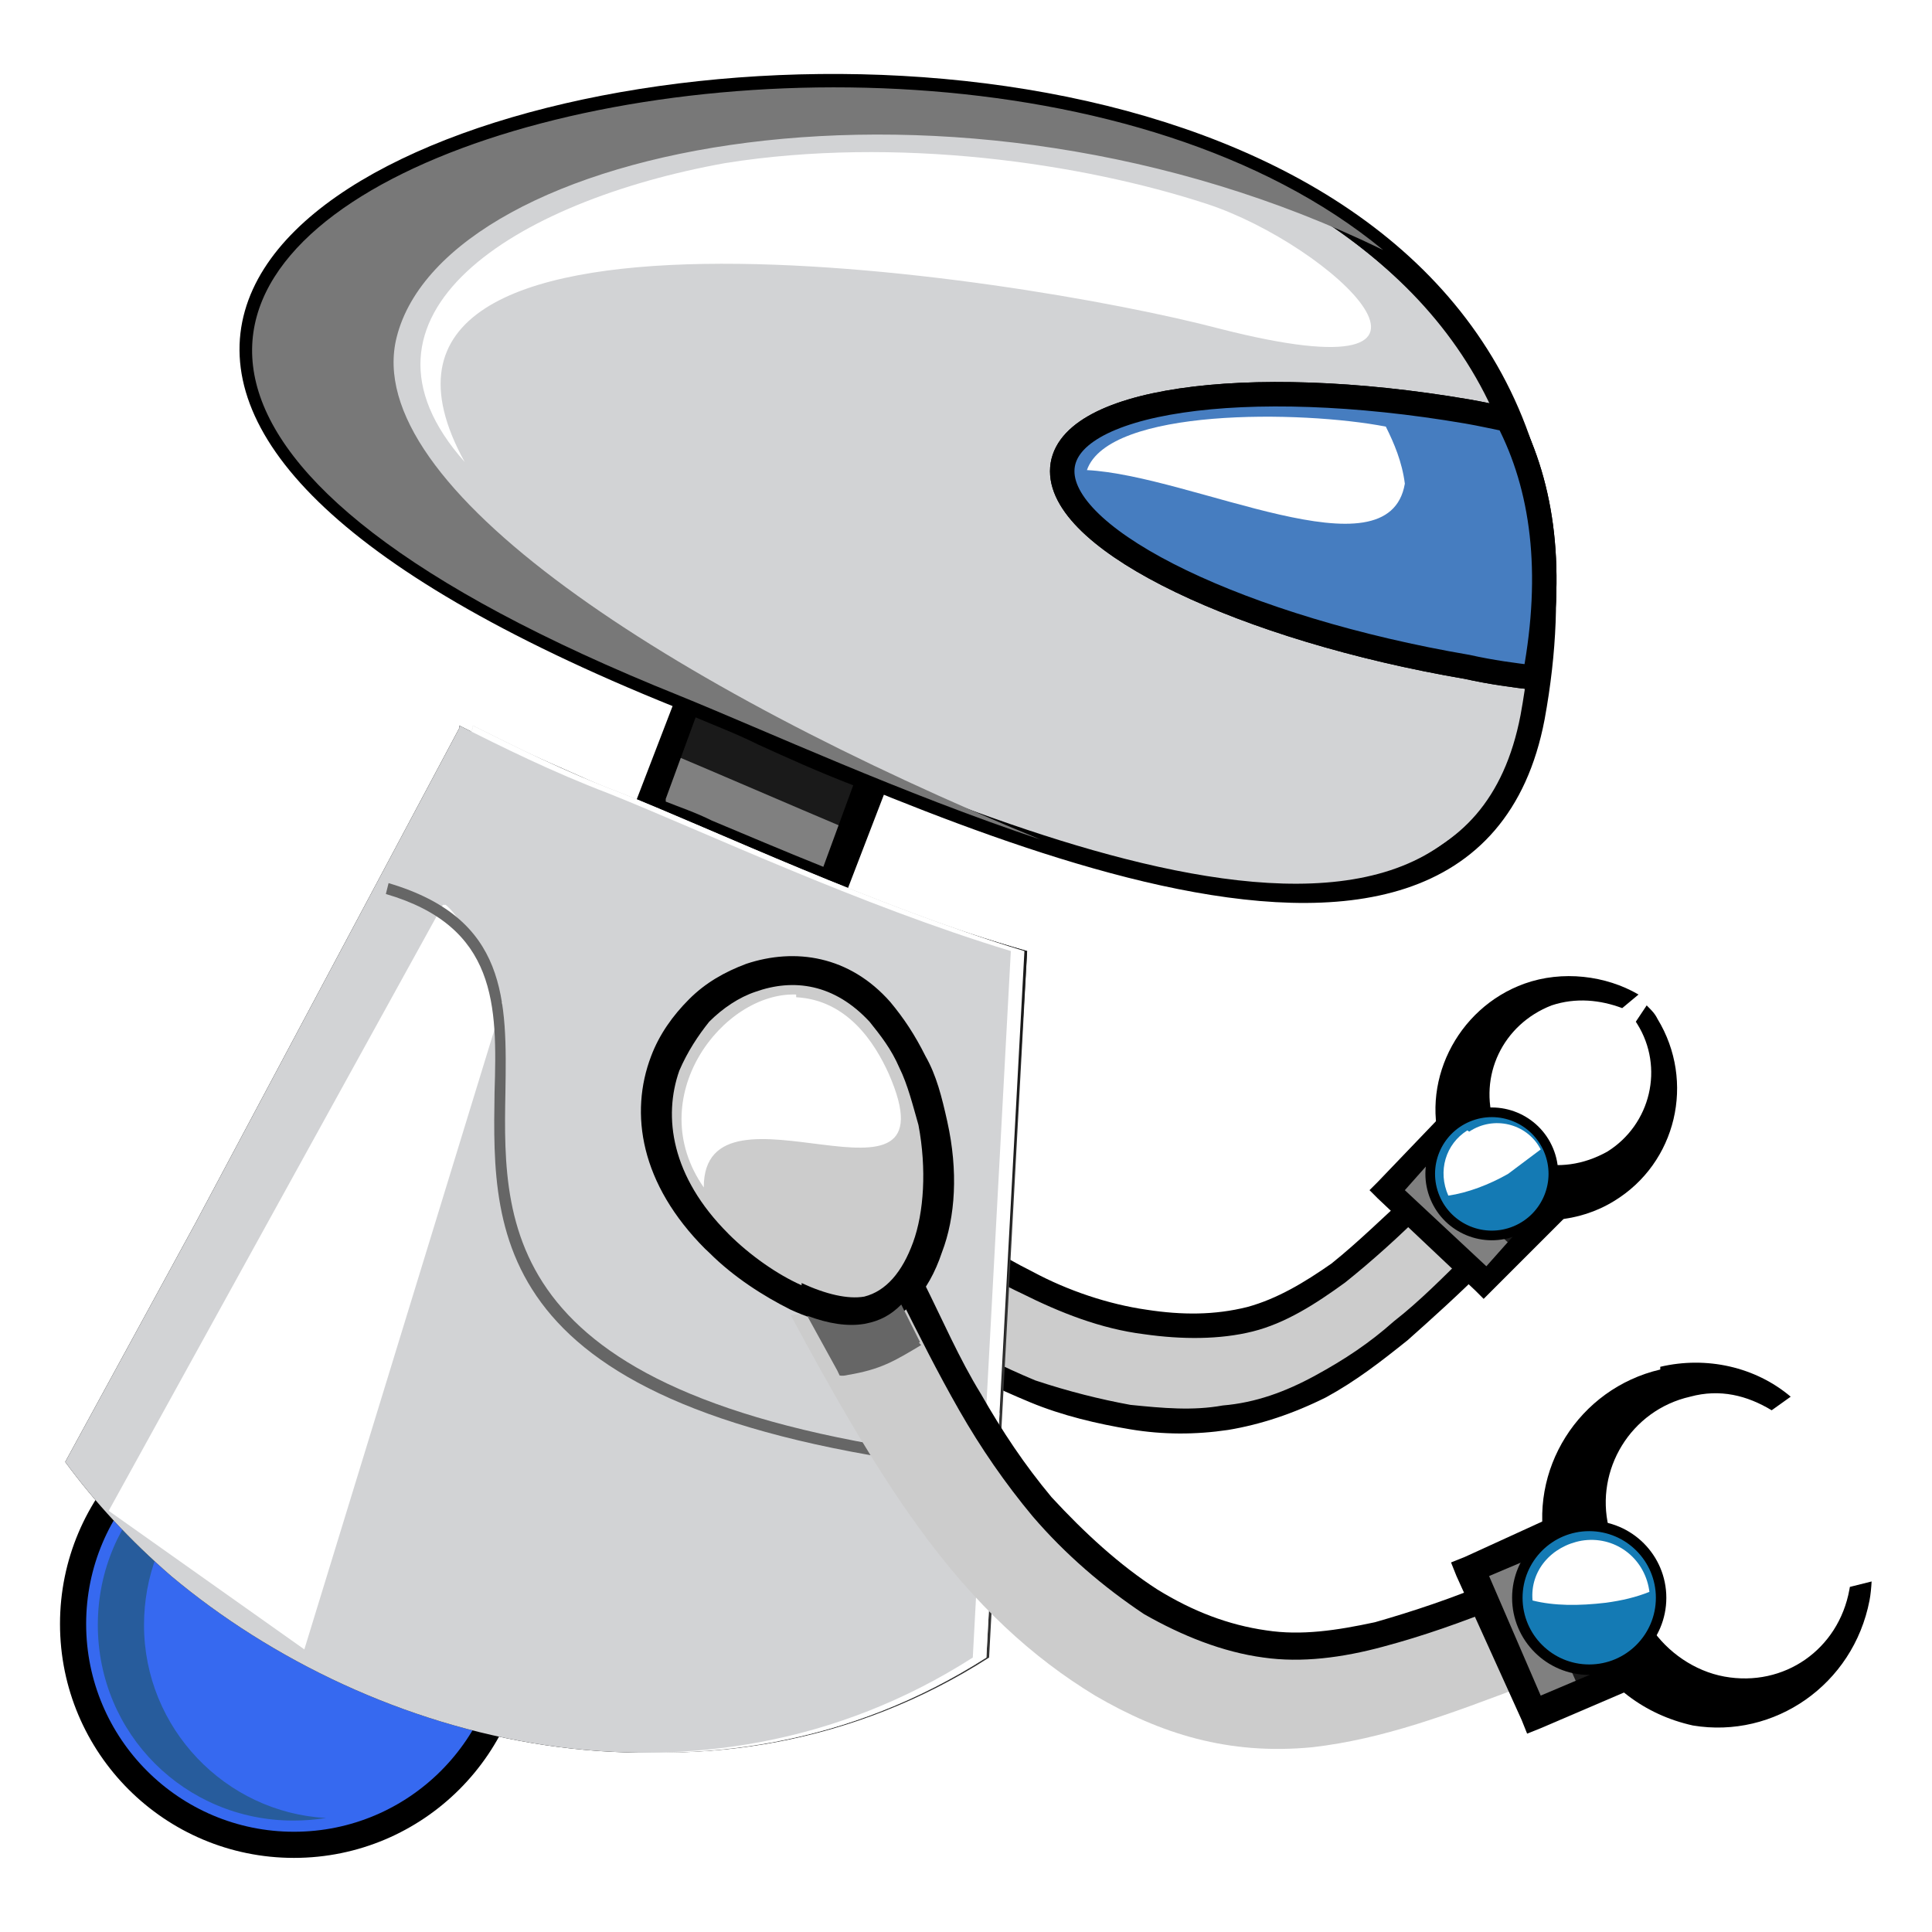 <?xml version="1.0" encoding="UTF-8" standalone="no"?>
<!-- Created with Inkscape (http://www.inkscape.org/) -->

<svg
   xmlns:dc="http://purl.org/dc/elements/1.1/"
   xmlns:cc="http://creativecommons.org/ns#"
   xmlns:rdf="http://www.w3.org/1999/02/22-rdf-syntax-ns#"
   xmlns:svg="http://www.w3.org/2000/svg"
   xmlns="http://www.w3.org/2000/svg"
   xmlns:sodipodi="http://sodipodi.sourceforge.net/DTD/sodipodi-0.dtd"
   xmlns:inkscape="http://www.inkscape.org/namespaces/inkscape"
   version="1.1"
   width="64"
   height="64"
   viewBox="0 0 0.711 0.711"
   id="svg2"
   xml:space="preserve"
   style="fill-rule:evenodd"
   inkscape:version="0.48.2 r9819"
   sodipodi:docname="robot.svg"><sodipodi:namedview
   pagecolor="#ffffff"
   bordercolor="#666666"
   borderopacity="1"
   objecttolerance="10"
   gridtolerance="10"
   guidetolerance="10"
   inkscape:pageopacity="0"
   inkscape:pageshadow="2"
   inkscape:window-width="1366"
   inkscape:window-height="716"
   id="namedview53"
   showgrid="false"
   inkscape:zoom="7.3945083"
   inkscape:cx="33.240585"
   inkscape:cy="31.760032"
   inkscape:window-x="-8"
   inkscape:window-y="-8"
   inkscape:window-maximized="1"
   inkscape:current-layer="layer1" />
 <defs
   id="defs4"><style
     type="text/css"
     id="style6" /></defs>
 
<g
   inkscape:groupmode="layer"
   id="layer1"
   inkscape:label="Head and Neck"
   style="display:inline"><path
     inkscape:connector-curvature="0"
     style="fill:#808080;fill-rule:evenodd"
     id="path34"
     d="m 0.253,0.257 -0.015,0.039 c 0.019,0.008 0.042,0.018 0.068,0.029 l 0.015,-0.039 c -0.026,-0.011 -0.05,-0.021 -0.068,-0.029 z" /><path
     inkscape:connector-curvature="0"
     style="fill:#1a1a1a;fill-rule:evenodd"
     id="path36"
     d="m 0.253,0.257 -0.007,0.02 c 0.019,0.008 0.042,0.018 0.068,0.029 l 0.007,-0.02 c -0.026,-0.011 -0.05,-0.021 -0.068,-0.029 z" /><path
     inkscape:connector-curvature="0"
     style="fill:#000000;fill-rule:nonzero"
     id="path40"
     d="m 0.249,0.256 -0.015,0.039 -0.002,0.005 0.005,0.002 c 0.007,0.003 0.014,0.006 0.022,0.009 0.014,0.006 0.03,0.013 0.046,0.019 l 0.005,0.002 0.002,-0.005 0.015,-0.039 0.002,-0.005 -0.005,-0.002 C 0.31,0.276 0.296,0.27 0.283,0.265 0.273,0.26 0.264,0.256 0.255,0.253 l -0.005,-0.002 -0.002,0.005 z m -0.004,0.038 0.011,-0.03 c 0.007,0.003 0.015,0.006 0.023,0.01 0.011,0.005 0.022,0.01 0.035,0.015 l -0.011,0.03 c -0.015,-0.006 -0.029,-0.012 -0.041,-0.017 -0.006,-0.003 -0.012,-0.005 -0.017,-0.007 z" /><path
     inkscape:connector-curvature="0"
     style="fill:#d2d3d5;fill-rule:evenodd;stroke:#000000;stroke-width:0.009"
     id="path42"
     d="M 0.564,0.264 C 0.539,0.395 0.332,0.289 0.25,0.256 -0.259,0.051 0.636,-0.128 0.564,0.264 z" /><path
     inkscape:connector-curvature="0"
     style="fill:#d2d3d5;fill-rule:evenodd"
     id="path44"
     d="M 0.558,0.263 C 0.535,0.391 0.332,0.287 0.252,0.255 -0.246,0.054 0.63,-0.121 0.558,0.263 z" /><path
     inkscape:connector-curvature="0"
     style="fill:#787878;fill-rule:evenodd"
     id="path46"
     d="M 0.383,0.309 C 0.332,0.292 0.282,0.269 0.25,0.256 -0.156,0.093 0.332,-0.054 0.509,0.092 0.351,0.015 0.164,0.053 0.146,0.124 c -0.014,0.055 0.101,0.129 0.237,0.185 z" /><path
     inkscape:connector-curvature="0"
     style="fill:#5db4e5;fill-rule:evenodd;stroke:#000000;stroke-width:0.009"
     id="path48"
     d="m 0.565,0.249 -8.901e-5,4.1666e-4 c -0.008,-9.4335e-4 -0.016,-0.002 -0.025,-0.004 -0.082,-0.014 -0.149,-0.046 -0.149,-0.072 0,-0.026 0.067,-0.036 0.149,-0.022 0.005,8.4666e-4 0.01,0.002 0.015,0.003 0.013,0.025 0.017,0.056 0.01,0.094 z" /><path
     inkscape:connector-curvature="0"
     style="fill:#467dc0;fill-rule:evenodd;stroke:#000000;stroke-width:0.009"
     id="path86"
     d="m 0.565,0.249 -8.712e-5,4.1666e-4 c -0.008,-9.4335e-4 -0.016,-0.002 -0.025,-0.004 -0.082,-0.014 -0.149,-0.046 -0.149,-0.072 0,-0.026 0.067,-0.036 0.149,-0.022 0.005,8.4666e-4 0.01,0.002 0.015,0.003 0.013,0.025 0.017,0.056 0.01,0.094 z" /><path
     inkscape:connector-curvature="0"
     style="fill:#ffffff;fill-rule:evenodd"
     id="path88"
     d="m 0.4,0.173 c 0.008,-0.023 0.079,-0.022 0.11,-0.016 0.003,0.006 0.006,0.013 0.007,0.021 -0.006,0.035 -0.078,-0.003 -0.117,-0.005 z" /><path
     inkscape:connector-curvature="0"
     style="fill:#ffffff;fill-rule:evenodd"
     id="path90"
     d="M 0.444,0.075 C 0.398,0.06 0.33,0.05 0.267,0.06 0.189,0.074 0.123,0.116 0.171,0.17 0.111,0.061 0.373,0.101 0.449,0.121 0.551,0.147 0.49,0.09 0.444,0.075 z" /></g><g
   inkscape:groupmode="layer"
   id="layer2"
   inkscape:label="Body"
   style="display:inline"><circle
     d="m 1.468,1.309 c 0,0.093 -0.076,0.169 -0.169,0.169 -0.093,0 -0.169,-0.076 -0.169,-0.169 0,-0.093 0.076,-0.169 0.169,-0.169 0.093,0 0.169,0.076 0.169,0.169 z"
     sodipodi:ry="0.16874801"
     sodipodi:rx="0.16874801"
     sodipodi:cy="1.30922"
     sodipodi:cx="1.29941"
     style="fill:#3669f0;fill-rule:evenodd;stroke:#000000;stroke-width:0.02"
     id="circle10"
     r="0.169"
     cy="1.309"
     cx="1.299"
     transform="matrix(-0.481,0,0,0.481,0.733,-0.032)" /><path
     inkscape:connector-curvature="0"
     style="fill:#275c9c;fill-rule:evenodd"
     id="path12"
     d="m 0.108,0.526 c -0.04,0 -0.072,0.032 -0.072,0.072 0,0.04 0.032,0.072 0.072,0.072 0.004,0 0.008,-3.2952e-4 0.012,-9.5249e-4 -0.037,-0.002 -0.067,-0.033 -0.067,-0.071 0,-0.036 0.026,-0.065 0.06,-0.071 -0.002,-9.467e-5 -0.003,-1.4773e-4 -0.005,-1.4773e-4 z" /><path
     inkscape:connector-curvature="0"
     style="fill:#cccccc;fill-rule:evenodd"
     id="path14"
     d="m 0.315,0.427 c 0.019,0.017 0.039,0.033 0.062,0.045 0.026,0.013 0.056,0.02 0.082,0.013 0.023,-0.006 0.042,-0.023 0.06,-0.042 l 0.022,0.021 c -0.019,0.019 -0.036,0.034 -0.056,0.045 -0.023,0.013 -0.047,0.015 -0.07,0.012 -0.023,-0.003 -0.046,-0.012 -0.072,-0.028 -0.02,-0.012 -0.042,-0.029 -0.064,-0.047 l 0.035,-0.019 z" /><path
     inkscape:connector-curvature="0"
     style="fill:#000000;fill-rule:evenodd"
     id="path16"
     d="m 0.551,0.446 c 0.014,0.005 0.03,0.004 0.043,-0.004 0.023,-0.014 0.03,-0.044 0.016,-0.067 -0.001,-0.002 -0.002,-0.003 -0.004,-0.005 l -0.004,0.006 c 1.7614e-4,2.6704e-4 3.4849e-4,5.3782e-4 5.1714e-4,8.125e-4 0.01,0.016 0.005,0.037 -0.011,0.047 -0.009,0.005 -0.018,0.006 -0.027,0.004 l -0.013,0.018 z" /><path
     inkscape:connector-curvature="0"
     style="fill:#000000;fill-rule:evenodd"
     id="path18"
     d="m 0.561,0.362 c -0.025,0.009 -0.039,0.037 -0.03,0.062 6.5712e-4,0.002 0.001,0.004 0.002,0.005 L 0.55,0.414 c -0.006,-0.018 0.003,-0.037 0.021,-0.044 0.009,-0.003 0.018,-0.002 0.026,0.001 l 0.006,-0.005 C 0.591,0.359 0.575,0.357 0.561,0.362 z" /><path
     inkscape:connector-curvature="0"
     style="fill:#000000;fill-rule:nonzero"
     id="path20"
     d="m 0.31,0.428 c 0.01,0.009 0.02,0.018 0.031,0.026 0.011,0.008 0.022,0.016 0.035,0.022 0.014,0.007 0.029,0.013 0.045,0.015 0.014,0.002 0.028,0.002 0.04,-0.001 0.012,-0.003 0.023,-0.01 0.034,-0.018 0.01,-0.008 0.02,-0.017 0.03,-0.027 l -0.006,-0.006 c -0.01,0.009 -0.019,0.018 -0.029,0.026 -0.01,0.007 -0.02,0.013 -0.031,0.016 -0.012,0.003 -0.024,0.003 -0.037,0.001 -0.014,-0.002 -0.029,-0.007 -0.042,-0.014 -0.012,-0.006 -0.023,-0.013 -0.033,-0.021 -0.01,-0.008 -0.021,-0.017 -0.031,-0.026 l -0.006,0.007 z" /><path
     inkscape:connector-curvature="0"
     style="fill:#000000;fill-rule:nonzero"
     id="path22"
     d="m 0.27,0.444 c 0.012,0.009 0.024,0.019 0.036,0.028 l 7.57e-6,1.515e-5 c 0.012,0.009 0.024,0.018 0.036,0.025 0.012,0.008 0.025,0.014 0.037,0.019 0.012,0.005 0.025,0.008 0.037,0.01 0.012,0.002 0.024,0.002 0.036,2.121e-4 0.012,-0.002 0.024,-0.006 0.036,-0.012 0.011,-0.006 0.02,-0.013 0.03,-0.021 0.009,-0.008 0.019,-0.017 0.029,-0.027 l -0.006,-0.006 c -0.01,0.01 -0.019,0.019 -0.028,0.026 -0.009,0.008 -0.018,0.014 -0.029,0.02 -0.011,0.006 -0.022,0.01 -0.034,0.011 -0.011,0.002 -0.022,0.001 -0.034,-2.2157e-4 -0.011,-0.002 -0.023,-0.005 -0.035,-0.009 -0.012,-0.005 -0.024,-0.011 -0.036,-0.018 -0.012,-0.007 -0.023,-0.016 -0.035,-0.025 l -3.79e-6,7.6e-6 c -0.012,-0.009 -0.024,-0.019 -0.035,-0.028 l -0.006,0.007 z" /><rect
     style="fill:#808080;fill-rule:evenodd"
     id="rect24"
     transform="matrix(-0.687,0.727,0.727,0.687,0,0)"
     y="0.672"
     x="-0.065"
     height="0.05"
     width="0.033" /><polygon
     style="fill:#1a1a1a;fill-rule:evenodd"
     id="polygon26"
     points="0.341,0.998 0.364,1.023 0.44,0.951 0.416,0.926 "
     transform="matrix(-0.481,0,0,0.481,0.733,-0.032)" /><path
     inkscape:connector-curvature="0"
     style="fill:#000000;fill-rule:nonzero"
     id="path28"
     d="M 0.517,0.438 0.533,0.42 0.563,0.448 0.547,0.466 0.517,0.438 z m 0.013,-0.027 -0.023,0.024 -0.003,0.003 0.003,0.003 0.036,0.034 0.003,0.003 0.003,-0.003 L 0.573,0.451 0.576,0.448 0.572,0.445 0.536,0.411 0.533,0.408 0.53,0.411 z" /><circle
     d="M 0.051,0 C 0.051,0.028 0.028,0.051 0,0.051 -0.028,0.051 -0.051,0.028 -0.051,0 c 0,-0.028 0.023,-0.051 0.051,-0.051 0.028,0 0.051,0.023 0.051,0.051 z"
     sodipodi:ry="0.051192898"
     sodipodi:rx="0.051192898"
     sodipodi:cy="0"
     sodipodi:cx="0"
     style="fill:#147ab4;fill-rule:evenodd;stroke:#000000;stroke-width:0.008"
     id="circle30"
     transform="matrix(-0.41,0.171,0.171,0.41,0.549,0.432)"
     r="0.051"
     cy="0"
     cx="0" /><path
     inkscape:connector-curvature="0"
     style="fill:#ffffff;fill-rule:evenodd"
     id="path32"
     d="m 0.54,0.416 c -0.008,0.005 -0.011,0.015 -0.007,0.024 0.007,-0.001 0.015,-0.004 0.022,-0.008 0.004,-0.003 0.008,-0.006 0.012,-0.009 l -3.125e-4,-5.4552e-4 c -0.005,-0.009 -0.017,-0.012 -0.026,-0.006 z" /><path
     inkscape:connector-curvature="0"
     style="fill:#333333;fill-rule:evenodd"
     id="path38"
     d="M 0.175,0.268 0.078,0.45 0.03,0.538 c 0.011,0.015 0.024,0.029 0.039,0.042 0.074,0.062 0.195,0.094 0.295,0.03 L 0.378,0.35 C 0.322,0.334 0.265,0.307 0.23,0.293 0.21,0.284 0.191,0.276 0.175,0.268 z" /><path
     inkscape:connector-curvature="0"
     style="fill:#cccccc;fill-rule:evenodd"
     id="path50"
     d="M 0.174,0.268 0.076,0.45 0.029,0.538 c 0.011,0.015 0.024,0.029 0.039,0.042 0.074,0.062 0.195,0.094 0.295,0.03 l 0.014,-0.26 c -0.056,-0.017 -0.113,-0.044 -0.148,-0.058 -0.021,-0.008 -0.039,-0.017 -0.055,-0.025 z" /><path
     inkscape:connector-curvature="0"
     style="fill:#000000;fill-rule:evenodd"
     id="path52"
     d="M 0.169,0.268 0.072,0.45 0.024,0.538 c 0.011,0.015 0.024,0.029 0.039,0.042 0.074,0.062 0.195,0.094 0.295,0.03 L 0.372,0.35 c -0.056,-0.017 -0.113,-0.044 -0.148,-0.058 -0.021,-0.008 -0.039,-0.017 -0.055,-0.025 z" /><path
     inkscape:connector-curvature="0"
     style="fill:#333333;fill-rule:evenodd"
     id="path54"
     d="m 0.252,0.462 c 0.019,0.019 0.047,0.032 0.062,0.029 0.023,-0.005 0.035,-0.039 0.027,-0.078 -0.004,-0.019 -0.012,-0.035 -0.022,-0.046 -0.047,-0.053 -0.135,0.027 -0.067,0.095 z" /><path
     inkscape:connector-curvature="0"
     style="fill:#1a1a1a;fill-rule:evenodd"
     id="path56"
     d="m 0.153,0.309 c 0.131,0.032 -0.059,0.181 0.215,0.211 l 0.01,-0.17 C 0.321,0.334 0.264,0.307 0.23,0.293 0.209,0.284 0.191,0.276 0.175,0.268 l -0.022,0.041 z" /><path
     inkscape:connector-curvature="0"
     style="fill:#ffffff;fill-rule:evenodd"
     id="path58"
     d="M 0.174,0.268 0.076,0.45 0.029,0.538 c 0.011,0.015 0.024,0.029 0.039,0.042 0.074,0.062 0.195,0.094 0.295,0.03 l 0.014,-0.26 c -0.056,-0.017 -0.113,-0.044 -0.148,-0.058 -0.021,-0.008 -0.039,-0.017 -0.055,-0.025 z" /><path
     inkscape:connector-curvature="0"
     style="fill:#d2d3d5;fill-rule:evenodd"
     id="path60"
     d="M 0.169,0.268 0.072,0.45 0.024,0.538 c 0.011,0.015 0.024,0.029 0.039,0.042 0.074,0.062 0.195,0.094 0.295,0.03 l 0.014,-0.26 c -0.056,-0.017 -0.113,-0.044 -0.148,-0.058 -0.021,-0.008 -0.039,-0.017 -0.055,-0.025 z" /><path
     inkscape:connector-curvature="0"
     style="fill:none"
     id="path62"
     d="M 0.152,0.319 C 0.263,0.351 0.082,0.5 0.369,0.531" /><path
     inkscape:connector-curvature="0"
     style="fill:#ffffff;fill-rule:evenodd"
     id="path64"
     d="m 0.163,0.333 -0.123,0.223 0.072,0.051 0.073,-0.238 c -0.004,-0.002 -0.002,-0.016 -0.009,-0.021 -0.004,-0.003 -0.007,-0.011 -0.012,-0.015 z" /><path
     inkscape:connector-curvature="0"
     style="fill:#666666;fill-rule:nonzero"
     id="path66"
     d="m 0.142,0.329 c 0.041,0.012 0.041,0.041 0.04,0.073 -8.2742e-4,0.054 -0.002,0.119 0.177,0.139 l 4.2424e-4,-0.004 C 0.185,0.517 0.185,0.454 0.186,0.402 c 5.2435e-4,-0.034 9.8136e-4,-0.064 -0.043,-0.077 l -0.001,0.004 z" /><path
     inkscape:connector-curvature="0"
     style="fill:#cccccc;fill-rule:evenodd"
     id="path70"
     d="m 0.338,0.479 c 0.013,0.027 0.027,0.053 0.046,0.076 0.022,0.025 0.051,0.046 0.081,0.05 0.027,0.003 0.055,-0.006 0.083,-0.018 l 0.014,0.033 c -0.029,0.011 -0.053,0.02 -0.079,0.023 -0.031,0.003 -0.056,-0.005 -0.08,-0.019 -0.023,-0.014 -0.044,-0.033 -0.065,-0.062 -0.016,-0.022 -0.032,-0.05 -0.047,-0.078 l 0.046,-0.005 z" /><path
     inkscape:connector-curvature="0"
     style="fill:#cccccc;fill-rule:evenodd"
     id="path72"
     d="m 0.264,0.458 c 0.017,0.017 0.042,0.028 0.055,0.026 0.02,-0.004 0.031,-0.035 0.024,-0.069 -0.003,-0.017 -0.01,-0.031 -0.019,-0.041 -0.042,-0.047 -0.121,0.024 -0.06,0.085 z" /><path
     inkscape:connector-curvature="0"
     style="fill:#000000;fill-rule:nonzero"
     id="path74"
     d="m 0.261,0.461 c 0.009,0.009 0.02,0.016 0.03,0.021 0.011,0.005 0.021,0.007 0.029,0.006 l 5.303e-5,0 5.8882e-4,-1.193e-4 c 0.012,-0.002 0.021,-0.012 0.026,-0.027 0.005,-0.013 0.006,-0.03 0.002,-0.048 l 7.57e-6,-1.9e-6 -1.89e-6,-1.325e-5 -3.978e-5,-1.572e-4 c -0.002,-0.009 -0.004,-0.017 -0.008,-0.024 -0.004,-0.008 -0.008,-0.014 -0.013,-0.02 -0.015,-0.017 -0.035,-0.02 -0.053,-0.014 -0.008,0.003 -0.015,0.007 -0.021,0.013 -0.006,0.006 -0.011,0.013 -0.014,0.021 -0.008,0.021 -0.004,0.047 0.02,0.071 l 1.894e-5,0 z m 0.034,0.012 c -0.009,-0.004 -0.019,-0.011 -0.027,-0.019 l 9.47e-6,-9.47e-6 C 0.247,0.433 0.244,0.411 0.25,0.394 c 0.003,-0.007 0.007,-0.013 0.011,-0.018 0.005,-0.005 0.011,-0.009 0.017,-0.011 0.014,-0.005 0.029,-0.003 0.042,0.011 0.004,0.005 0.008,0.01 0.011,0.017 0.003,0.006 0.005,0.014 0.007,0.021 l -7.58e-6,1.9e-6 1.89e-6,1.325e-5 3.978e-5,1.572e-4 c 0.003,0.016 0.002,0.032 -0.002,0.043 -0.004,0.011 -0.01,0.018 -0.018,0.02 l -3.409e-5,7.55e-6 c -0.006,0.001 -0.014,-8.3704e-4 -0.023,-0.005 z" /><path
     inkscape:connector-curvature="0"
     style="fill:#ffffff;fill-rule:evenodd"
     id="path76"
     d="m 0.293,0.366 c -0.027,-0.001 -0.057,0.038 -0.034,0.071 -1.4394e-4,-0.045 0.094,0.017 0.068,-0.042 -0.005,-0.011 -0.015,-0.027 -0.034,-0.028 z" /><path
     inkscape:connector-curvature="0"
     style="fill:#000000;fill-rule:evenodd"
     id="path78"
     d="m 0.583,0.605 c 0.008,0.015 0.022,0.026 0.04,0.03 0.03,0.005 0.059,-0.015 0.065,-0.046 4.0908e-4,-0.002 6.6857e-4,-0.005 7.7839e-4,-0.007 l -0.008,0.002 c -5.303e-5,3.6743e-4 -1.1174e-4,7.3121e-4 -1.7803e-4,0.001 -0.004,0.022 -0.024,0.036 -0.046,0.032 -0.011,-0.002 -0.021,-0.009 -0.027,-0.018 l -0.025,0.005 z" /><path
     inkscape:connector-curvature="0"
     style="fill:#000000;fill-rule:evenodd"
     id="path80"
     d="m 0.611,0.504 c -0.03,0.007 -0.049,0.037 -0.042,0.067 5.2099e-4,0.002 0.001,0.004 0.002,0.006 l 0.021,-0.015 c -0.005,-0.021 0.008,-0.043 0.03,-0.048 0.011,-0.003 0.021,-4.394e-4 0.03,0.005 l 0.007,-0.005 c -0.013,-0.011 -0.031,-0.015 -0.048,-0.011 z" /><path
     inkscape:connector-curvature="0"
     style="fill:#000000;fill-rule:nonzero"
     id="path82"
     d="m 0.331,0.477 c 0.007,0.014 0.014,0.028 0.022,0.042 0.008,0.014 0.017,0.027 0.027,0.039 0.012,0.014 0.026,0.026 0.041,0.036 0.014,0.008 0.029,0.014 0.044,0.016 0.014,0.002 0.029,6.061e-5 0.044,-0.004 0.015,-0.004 0.029,-0.009 0.044,-0.015 l -0.004,-0.009 c -0.014,0.006 -0.029,0.011 -0.043,0.015 -0.014,0.003 -0.027,0.005 -0.04,0.003 -0.014,-0.002 -0.027,-0.007 -0.04,-0.015 -0.014,-0.009 -0.027,-0.021 -0.039,-0.034 -0.01,-0.012 -0.018,-0.024 -0.026,-0.038 -0.008,-0.013 -0.014,-0.027 -0.021,-0.041 l -0.009,0.004 z" /><rect
     style="fill:#808080;fill-rule:evenodd"
     id="rect92"
     transform="matrix(-0.913,0.408,0.408,0.913,0,0)"
     y="0.748"
     x="-0.297"
     height="0.058"
     width="0.038" /><polygon
     style="fill:#1a1a1a;fill-rule:evenodd"
     id="polygon94"
     points="0.279,1.343 0.315,1.36 0.364,1.25 0.328,1.234 "
     transform="matrix(-0.481,0,0,0.481,0.733,-0.032)" /><path
     inkscape:connector-curvature="0"
     style="fill:#000000;fill-rule:nonzero"
     id="path96"
     d="m 0.548,0.58 0.026,-0.011 0.019,0.044 -0.026,0.011 -0.019,-0.044 z m 0.026,-0.023 -0.035,0.016 -0.005,0.002 0.002,0.005 0.024,0.053 0.002,0.005 0.005,-0.002 0.035,-0.015 0.005,-0.002 -0.002,-0.005 -0.024,-0.053 -0.002,-0.005 -0.005,0.002 z" /><path
     inkscape:connector-curvature="0"
     style="fill:#666666;fill-rule:evenodd"
     id="path98"
     d="m 0.339,0.495 c -0.01,0.006 -0.015,0.009 -0.027,0.011 -0.001,2.4808e-4 -0.002,3.8826e-4 -0.003,2.0267e-4 l -9.4864e-4,-0.002 -7.58e-6,5.72e-6 c -0.006,-0.011 -0.005,-0.009 -0.011,-0.02 0.008,0.003 0.015,0.004 0.021,0.003 l 5.303e-5,0 5.8882e-4,-1.1935e-4 c 0.005,-0.001 0.009,-0.003 0.013,-0.007 l 1.6477e-4,3.3905e-4 2.841e-5,5.868e-5 1.856e-4,3.7879e-4 1.0796e-4,2.197e-4 7.007e-5,1.4205e-4 1.6856e-4,3.466e-4 8.333e-5,1.7044e-4 7.766e-5,1.5721e-4 c 0.002,0.004 0.004,0.008 0.006,0.012 l -3.7878e-4,2.2345e-4 z" /><circle
     d="m 0.362,1.289 c 0,0.03 -0.024,0.055 -0.055,0.055 -0.03,0 -0.055,-0.024 -0.055,-0.055 0,-0.03 0.024,-0.055 0.055,-0.055 0.03,0 0.055,0.024 0.055,0.055 z"
     sodipodi:ry="0.054621302"
     sodipodi:rx="0.054621302"
     sodipodi:cy="1.28891"
     sodipodi:cx="0.30783501"
     style="fill:#147ab4;fill-rule:evenodd;stroke:#000000;stroke-width:0.008"
     id="circle100"
     r="0.055"
     cy="1.289"
     cx="0.308"
     transform="matrix(-0.481,0,0,0.481,0.733,-0.032)" /><path
     inkscape:connector-curvature="0"
     style="fill:#ffffff;fill-rule:evenodd"
     id="path102"
     d="m 0.582,0.567 c -0.011,0.002 -0.019,0.011 -0.018,0.022 0.008,0.002 0.017,0.002 0.027,8.2742e-4 0.006,-8.3223e-4 0.011,-0.002 0.016,-0.004 l -9.28e-5,-7.2158e-4 C 0.605,0.573 0.594,0.565 0.582,0.567 z" /></g></svg>